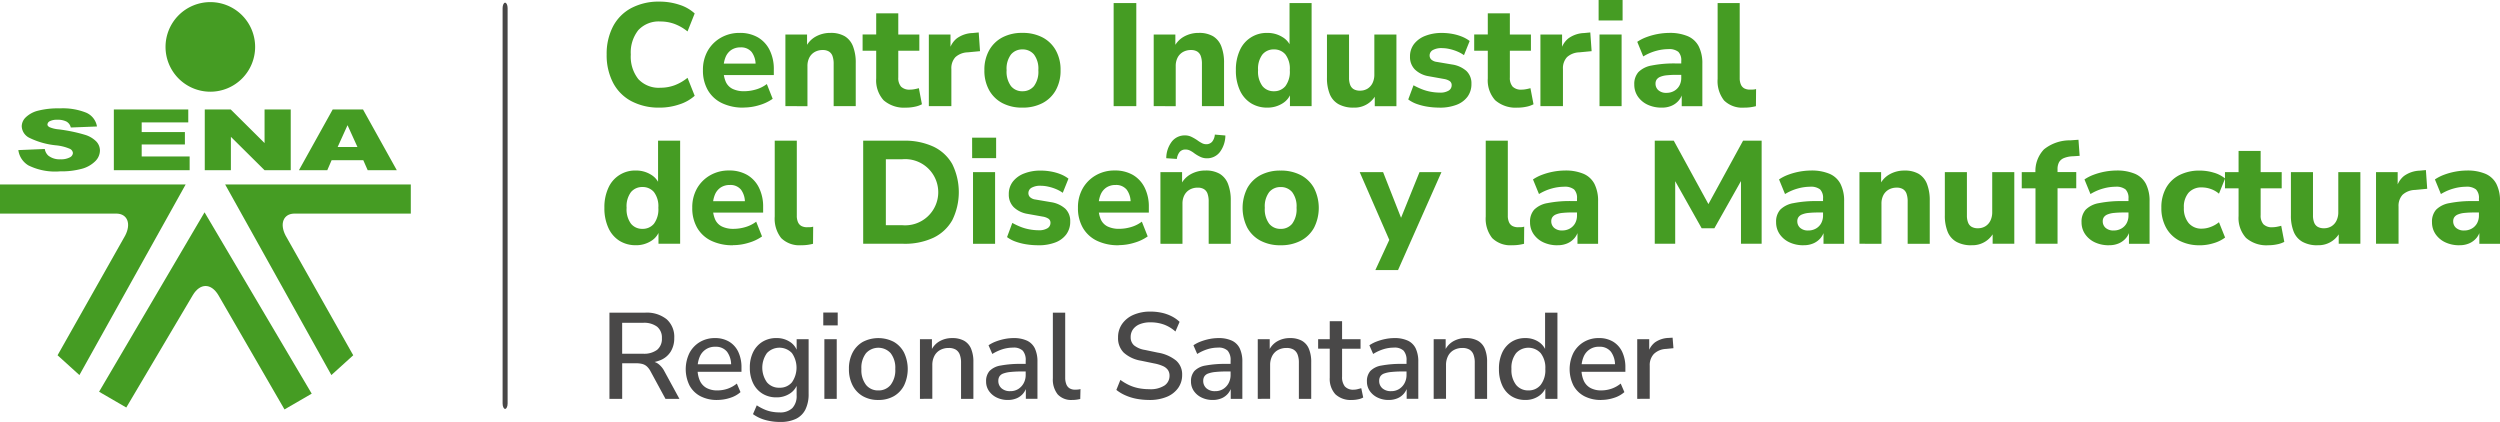 <svg xmlns="http://www.w3.org/2000/svg" xmlns:xlink="http://www.w3.org/1999/xlink" width="277.038" height="46.758" viewBox="0 0 277.038 46.758">
  <defs>
    <clipPath id="clip-path">
      <rect id="Rectángulo_280673" data-name="Rectángulo 280673" width="277.038" height="46.758" fill="none"/>
    </clipPath>
  </defs>
  <g id="Grupo_845789" data-name="Grupo 845789" transform="translate(0 0)">
    <g id="Grupo_845789-2" data-name="Grupo 845789" transform="translate(0 0)" clip-path="url(#clip-path)">
      <path id="Trazado_571591" data-name="Trazado 571591" d="M148.256,12.125A6.483,6.483,0,0,1,145.1,11.4a4.854,4.854,0,0,1-2.017-2.05,6.6,6.6,0,0,1-.7-3.111,6.558,6.558,0,0,1,.7-3.1A4.867,4.867,0,0,1,145.1,1.1a6.488,6.488,0,0,1,3.151-.721,6.931,6.931,0,0,1,2.187.348,4.472,4.472,0,0,1,1.7.964l-.794,1.993a5.186,5.186,0,0,0-1.45-.835,4.51,4.51,0,0,0-1.547-.267,3.084,3.084,0,0,0-2.455.956,3.988,3.988,0,0,0-.834,2.706,4.013,4.013,0,0,0,.834,2.722,3.083,3.083,0,0,0,2.455.956,4.5,4.5,0,0,0,1.547-.267,5.172,5.172,0,0,0,1.45-.834l.794,1.993a4.676,4.676,0,0,1-1.7.956,6.78,6.78,0,0,1-2.187.357" transform="translate(-75.156 -0.2)" fill="#459c23"/>
      <path id="Trazado_571592" data-name="Trazado 571592" d="M169.489,16a5.394,5.394,0,0,1-2.422-.5,3.6,3.6,0,0,1-1.555-1.434,4.313,4.313,0,0,1-.543-2.211,4.23,4.23,0,0,1,.527-2.147,3.892,3.892,0,0,1,1.45-1.45,4.094,4.094,0,0,1,2.09-.535,3.934,3.934,0,0,1,2.025.494,3.332,3.332,0,0,1,1.3,1.41,4.7,4.7,0,0,1,.462,2.147v.616h-5.832V11.123h4.066l-.259.227a2.31,2.31,0,0,0-.429-1.507,1.5,1.5,0,0,0-1.223-.518,1.822,1.822,0,0,0-1.02.275,1.752,1.752,0,0,0-.648.8,3.153,3.153,0,0,0-.227,1.256v.129a3.2,3.2,0,0,0,.251,1.361,1.6,1.6,0,0,0,.77.786,2.878,2.878,0,0,0,1.264.251,4.646,4.646,0,0,0,1.312-.195,3.675,3.675,0,0,0,1.2-.6l.648,1.636a4.928,4.928,0,0,1-1.475.7,5.915,5.915,0,0,1-1.733.267" transform="translate(-87.072 -4.075)" fill="#459c23"/>
      <path id="Trazado_571593" data-name="Trazado 571593" d="M184.321,15.838V7.9h2.4V9.39h-.178a2.6,2.6,0,0,1,1.1-1.239,3.283,3.283,0,0,1,1.669-.429,3.039,3.039,0,0,1,1.58.365,2.243,2.243,0,0,1,.916,1.11,4.96,4.96,0,0,1,.308,1.879v4.763h-2.447V11.172a2.552,2.552,0,0,0-.129-.891.965.965,0,0,0-.4-.5,1.277,1.277,0,0,0-.672-.162,1.772,1.772,0,0,0-.9.219,1.508,1.508,0,0,0-.592.616,2,2,0,0,0-.211.948v4.44Z" transform="translate(-97.287 -4.075)" fill="#459c23"/>
      <path id="Trazado_571594" data-name="Trazado 571594" d="M207.283,13.573a3.433,3.433,0,0,1-2.52-.818,3.286,3.286,0,0,1-.818-2.422V7.271h-1.507v-1.8h1.507V3.123h2.447V5.472h2.333v1.8h-2.333v2.965a1.447,1.447,0,0,0,.308,1.013,1.315,1.315,0,0,0,1,.332,2.646,2.646,0,0,0,.438-.041,5.01,5.01,0,0,0,.535-.121l.34,1.782a2.817,2.817,0,0,1-.8.276,4.68,4.68,0,0,1-.932.1" transform="translate(-106.849 -1.649)" fill="#459c23"/>
      <path id="Trazado_571595" data-name="Trazado 571595" d="M217.982,15.784V7.845h2.4V9.773h-.162a2.426,2.426,0,0,1,.851-1.491,3.146,3.146,0,0,1,1.758-.6l.68-.065.146,2.074-1.361.13a2.116,2.116,0,0,0-1.369.535,1.8,1.8,0,0,0-.446,1.312v4.116Z" transform="translate(-115.053 -4.021)" fill="#459c23"/>
      <path id="Trazado_571596" data-name="Trazado 571596" d="M235.234,16a4.637,4.637,0,0,1-2.22-.5,3.6,3.6,0,0,1-1.467-1.434,4.425,4.425,0,0,1-.526-2.212,4.392,4.392,0,0,1,.526-2.2,3.605,3.605,0,0,1,1.467-1.434,4.643,4.643,0,0,1,2.22-.5,4.693,4.693,0,0,1,2.228.5,3.59,3.59,0,0,1,1.474,1.434,4.392,4.392,0,0,1,.527,2.2,4.426,4.426,0,0,1-.527,2.212,3.584,3.584,0,0,1-1.474,1.434,4.687,4.687,0,0,1-2.228.5m0-1.815a1.6,1.6,0,0,0,1.28-.567A2.67,2.67,0,0,0,237,11.853a2.608,2.608,0,0,0-.486-1.742,1.613,1.613,0,0,0-1.28-.559,1.6,1.6,0,0,0-1.264.559,2.611,2.611,0,0,0-.486,1.742,2.673,2.673,0,0,0,.486,1.766,1.587,1.587,0,0,0,1.264.567" transform="translate(-121.936 -4.075)" fill="#459c23"/>
      <rect id="Rectángulo_280672" data-name="Rectángulo 280672" width="2.512" height="11.423" transform="translate(123.408 0.34)" fill="#459c23"/>
      <path id="Trazado_571597" data-name="Trazado 571597" d="M270.756,15.838V7.9h2.4V9.39h-.178a2.6,2.6,0,0,1,1.1-1.239,3.284,3.284,0,0,1,1.669-.429,3.038,3.038,0,0,1,1.58.365,2.245,2.245,0,0,1,.916,1.11,4.959,4.959,0,0,1,.308,1.879v4.763H276.1V11.172a2.552,2.552,0,0,0-.129-.891.965.965,0,0,0-.4-.5,1.276,1.276,0,0,0-.672-.162,1.772,1.772,0,0,0-.9.219,1.508,1.508,0,0,0-.592.616,2,2,0,0,0-.211.948v4.44Z" transform="translate(-142.908 -4.075)" fill="#459c23"/>
      <path id="Trazado_571598" data-name="Trazado 571598" d="M293.523,12.306a3.345,3.345,0,0,1-1.823-.494,3.268,3.268,0,0,1-1.223-1.434,5.221,5.221,0,0,1-.437-2.22,5.113,5.113,0,0,1,.437-2.2,3.227,3.227,0,0,1,3.046-1.928,3.091,3.091,0,0,1,1.669.454,2.194,2.194,0,0,1,.972,1.182h-.178V.721h2.446V12.144h-2.4V10.572h.146a2.173,2.173,0,0,1-.964,1.264,3.083,3.083,0,0,1-1.693.47m.729-1.815a1.6,1.6,0,0,0,1.28-.567,2.673,2.673,0,0,0,.486-1.766,2.611,2.611,0,0,0-.486-1.742,1.614,1.614,0,0,0-1.28-.559,1.6,1.6,0,0,0-1.264.559,2.611,2.611,0,0,0-.486,1.742,2.673,2.673,0,0,0,.486,1.766,1.585,1.585,0,0,0,1.264.567" transform="translate(-153.086 -0.381)" fill="#459c23"/>
      <path id="Trazado_571599" data-name="Trazado 571599" d="M314.382,16.2a3.369,3.369,0,0,1-1.669-.373,2.239,2.239,0,0,1-.98-1.11,4.722,4.722,0,0,1-.316-1.855V8.1h2.446V12.91a2.091,2.091,0,0,0,.13.778.923.923,0,0,0,.4.478,1.365,1.365,0,0,0,.689.154,1.549,1.549,0,0,0,.826-.219,1.494,1.494,0,0,0,.559-.624,2.111,2.111,0,0,0,.2-.956V8.1h2.447v7.939h-2.4V14.482h.259a2.655,2.655,0,0,1-2.592,1.717" transform="translate(-164.369 -4.274)" fill="#459c23"/>
      <path id="Trazado_571600" data-name="Trazado 571600" d="M333.961,16a8.416,8.416,0,0,1-1.345-.105,6.517,6.517,0,0,1-1.183-.3,3.543,3.543,0,0,1-.94-.5l.584-1.571a7.867,7.867,0,0,0,.883.421,5.137,5.137,0,0,0,1,.292,5.543,5.543,0,0,0,1.021.1,1.767,1.767,0,0,0,1-.227.685.685,0,0,0,.324-.583.536.536,0,0,0-.211-.462,1.582,1.582,0,0,0-.615-.235l-1.717-.307a2.862,2.862,0,0,1-1.531-.746,1.943,1.943,0,0,1-.543-1.426,2.229,2.229,0,0,1,.454-1.409,2.887,2.887,0,0,1,1.256-.9,4.935,4.935,0,0,1,1.823-.316,6.53,6.53,0,0,1,1.134.1,5.46,5.46,0,0,1,1.045.292,3.732,3.732,0,0,1,.9.5l-.632,1.571a3.622,3.622,0,0,0-.729-.405,4.979,4.979,0,0,0-.859-.275,3.755,3.755,0,0,0-.81-.1,1.959,1.959,0,0,0-1.077.227.681.681,0,0,0-.332.583.615.615,0,0,0,.195.462,1.086,1.086,0,0,0,.583.251l1.718.291a3.066,3.066,0,0,1,1.587.721,1.87,1.87,0,0,1,.551,1.418,2.344,2.344,0,0,1-.437,1.434,2.7,2.7,0,0,1-1.232.9,5.145,5.145,0,0,1-1.863.308" transform="translate(-174.438 -4.075)" fill="#459c23"/>
      <path id="Trazado_571601" data-name="Trazado 571601" d="M350.814,13.573a3.433,3.433,0,0,1-2.52-.818,3.286,3.286,0,0,1-.818-2.422V7.271h-1.507v-1.8h1.507V3.123h2.446V5.472h2.334v1.8h-2.334v2.965a1.446,1.446,0,0,0,.308,1.013,1.315,1.315,0,0,0,1,.332,2.635,2.635,0,0,0,.437-.041,4.99,4.99,0,0,0,.535-.121l.34,1.782a2.826,2.826,0,0,1-.8.276,4.677,4.677,0,0,1-.932.1" transform="translate(-182.606 -1.649)" fill="#459c23"/>
      <path id="Trazado_571602" data-name="Trazado 571602" d="M361.512,15.784V7.845h2.4V9.773h-.162a2.426,2.426,0,0,1,.851-1.491,3.146,3.146,0,0,1,1.758-.6l.68-.065.146,2.074-1.361.13a2.115,2.115,0,0,0-1.369.535,1.8,1.8,0,0,0-.446,1.312v4.116Z" transform="translate(-190.81 -4.021)" fill="#459c23"/>
      <path id="Trazado_571603" data-name="Trazado 571603" d="M375.169,0h2.657V2.268h-2.657Zm.1,3.824h2.447v7.939h-2.447Z" transform="translate(-198.018 0)" fill="#459c23"/>
      <path id="Trazado_571604" data-name="Trazado 571604" d="M386.588,16A3.581,3.581,0,0,1,385,15.668a2.677,2.677,0,0,1-1.069-.907,2.3,2.3,0,0,1-.389-1.321A1.977,1.977,0,0,1,384,12.063a2.731,2.731,0,0,1,1.466-.729,12.8,12.8,0,0,1,2.7-.227h.858v1.264h-.842a9.67,9.67,0,0,0-1.053.049,2.454,2.454,0,0,0-.713.17.88.88,0,0,0-.4.308.8.8,0,0,0-.121.446.951.951,0,0,0,.316.729,1.28,1.28,0,0,0,.9.291,1.68,1.68,0,0,0,.842-.211,1.511,1.511,0,0,0,.583-.583,1.784,1.784,0,0,0,.211-.891V10.832a1.332,1.332,0,0,0-.324-1.013,1.641,1.641,0,0,0-1.118-.3,5.214,5.214,0,0,0-1.353.195,5.521,5.521,0,0,0-1.418.616l-.664-1.62a4.782,4.782,0,0,1,1.013-.518,7.46,7.46,0,0,1,2.52-.47,5.09,5.09,0,0,1,2.066.365,2.446,2.446,0,0,1,1.215,1.126,4.147,4.147,0,0,1,.4,1.928v4.7h-2.285V14.25h.113a2,2,0,0,1-.413.924,2.171,2.171,0,0,1-.793.608,2.643,2.643,0,0,1-1.11.219" transform="translate(-202.438 -4.075)" fill="#459c23"/>
      <path id="Trazado_571605" data-name="Trazado 571605" d="M406.049,12.306a2.861,2.861,0,0,1-2.236-.794A3.465,3.465,0,0,1,403.1,9.13V.721h2.447V9.032a1.742,1.742,0,0,0,.129.713.876.876,0,0,0,.381.43,1.323,1.323,0,0,0,.64.137c.119,0,.235,0,.348-.008a1.172,1.172,0,0,0,.316-.057l-.016,1.9a5.681,5.681,0,0,1-.632.121,5.124,5.124,0,0,1-.664.041" transform="translate(-212.761 -0.381)" fill="#459c23"/>
      <path id="Trazado_571606" data-name="Trazado 571606" d="M145.325,44.6a3.352,3.352,0,0,1-1.823-.494,3.267,3.267,0,0,1-1.223-1.434,5.213,5.213,0,0,1-.438-2.22,5.1,5.1,0,0,1,.438-2.2,3.224,3.224,0,0,1,3.046-1.928,3.1,3.1,0,0,1,1.669.453,2.2,2.2,0,0,1,.972,1.183h-.178V33.017h2.447V44.44h-2.4V42.868h.146a2.172,2.172,0,0,1-.964,1.264,3.086,3.086,0,0,1-1.693.47m.729-1.815a1.6,1.6,0,0,0,1.28-.567,2.671,2.671,0,0,0,.486-1.766,2.608,2.608,0,0,0-.486-1.742,1.614,1.614,0,0,0-1.28-.559,1.6,1.6,0,0,0-1.264.559,2.611,2.611,0,0,0-.486,1.742,2.674,2.674,0,0,0,.486,1.766,1.587,1.587,0,0,0,1.264.567" transform="translate(-74.865 -17.427)" fill="#459c23"/>
      <path id="Trazado_571607" data-name="Trazado 571607" d="M166.984,48.3a5.4,5.4,0,0,1-2.422-.5,3.6,3.6,0,0,1-1.555-1.435,4.311,4.311,0,0,1-.543-2.211A4.231,4.231,0,0,1,162.99,42a3.893,3.893,0,0,1,1.45-1.45,4.094,4.094,0,0,1,2.09-.535,3.934,3.934,0,0,1,2.025.494,3.332,3.332,0,0,1,1.3,1.41,4.7,4.7,0,0,1,.462,2.147v.616h-5.832V43.419h4.066l-.259.227a2.31,2.31,0,0,0-.429-1.507,1.5,1.5,0,0,0-1.223-.518,1.822,1.822,0,0,0-1.02.275,1.752,1.752,0,0,0-.648.8,3.153,3.153,0,0,0-.227,1.256v.129A3.206,3.206,0,0,0,165,45.445a1.6,1.6,0,0,0,.77.786,2.878,2.878,0,0,0,1.264.251,4.647,4.647,0,0,0,1.312-.195,3.666,3.666,0,0,0,1.2-.6l.648,1.636a4.916,4.916,0,0,1-1.475.7,5.9,5.9,0,0,1-1.733.267" transform="translate(-85.75 -21.122)" fill="#459c23"/>
      <path id="Trazado_571608" data-name="Trazado 571608" d="M184.766,44.6a2.861,2.861,0,0,1-2.236-.794,3.465,3.465,0,0,1-.713-2.382V33.017h2.446v8.311a1.749,1.749,0,0,0,.129.713.878.878,0,0,0,.381.43,1.32,1.32,0,0,0,.64.137q.178,0,.348-.008a1.191,1.191,0,0,0,.316-.057l-.016,1.9a5.682,5.682,0,0,1-.632.121,5.122,5.122,0,0,1-.664.041" transform="translate(-95.965 -17.427)" fill="#459c23"/>
      <path id="Trazado_571609" data-name="Trazado 571609" d="M202.575,44.44V33.017h4.472a7.523,7.523,0,0,1,3.321.664,4.7,4.7,0,0,1,2.082,1.936,7.036,7.036,0,0,1,0,6.206,4.751,4.751,0,0,1-2.082,1.945,7.448,7.448,0,0,1-3.321.672Zm2.512-2.058h1.8a3.669,3.669,0,1,0,0-7.307h-1.8Z" transform="translate(-106.921 -17.427)" fill="#459c23"/>
      <path id="Trazado_571610" data-name="Trazado 571610" d="M228.139,32.3H230.8v2.268h-2.657Zm.1,3.824h2.446v7.939h-2.446Z" transform="translate(-120.414 -17.046)" fill="#459c23"/>
      <path id="Trazado_571611" data-name="Trazado 571611" d="M239.806,48.3a8.36,8.36,0,0,1-1.345-.105,6.517,6.517,0,0,1-1.183-.3,3.537,3.537,0,0,1-.94-.5l.584-1.571a7.873,7.873,0,0,0,.883.422,5.161,5.161,0,0,0,1,.291,5.536,5.536,0,0,0,1.021.1,1.768,1.768,0,0,0,1-.227.685.685,0,0,0,.324-.583.536.536,0,0,0-.211-.462,1.592,1.592,0,0,0-.616-.235l-1.717-.307a2.86,2.86,0,0,1-1.531-.746,1.945,1.945,0,0,1-.543-1.426,2.226,2.226,0,0,1,.454-1.409,2.887,2.887,0,0,1,1.256-.9,4.932,4.932,0,0,1,1.823-.316,6.526,6.526,0,0,1,1.134.1,5.476,5.476,0,0,1,1.045.292,3.733,3.733,0,0,1,.9.5l-.632,1.571a3.6,3.6,0,0,0-.729-.405,5,5,0,0,0-.859-.275,3.763,3.763,0,0,0-.81-.1,1.96,1.96,0,0,0-1.078.227.681.681,0,0,0-.332.583.613.613,0,0,0,.195.462,1.083,1.083,0,0,0,.583.251l1.717.291a3.066,3.066,0,0,1,1.588.721,1.871,1.871,0,0,1,.551,1.418,2.34,2.34,0,0,1-.437,1.434,2.7,2.7,0,0,1-1.231.9,5.158,5.158,0,0,1-1.863.307" transform="translate(-124.742 -21.122)" fill="#459c23"/>
      <path id="Trazado_571612" data-name="Trazado 571612" d="M257.5,48.3a5.4,5.4,0,0,1-2.422-.5,3.6,3.6,0,0,1-1.555-1.435,4.311,4.311,0,0,1-.543-2.211A4.23,4.23,0,0,1,253.508,42a3.893,3.893,0,0,1,1.45-1.45,4.094,4.094,0,0,1,2.09-.535,3.934,3.934,0,0,1,2.025.494,3.332,3.332,0,0,1,1.3,1.41,4.7,4.7,0,0,1,.462,2.147v.616h-5.832V43.419h4.066l-.259.227a2.31,2.31,0,0,0-.429-1.507,1.5,1.5,0,0,0-1.223-.518,1.822,1.822,0,0,0-1.02.275,1.752,1.752,0,0,0-.648.8,3.153,3.153,0,0,0-.227,1.256v.129a3.206,3.206,0,0,0,.251,1.361,1.6,1.6,0,0,0,.77.786,2.878,2.878,0,0,0,1.264.251,4.647,4.647,0,0,0,1.312-.195,3.667,3.667,0,0,0,1.2-.6l.648,1.636a4.915,4.915,0,0,1-1.475.7,5.9,5.9,0,0,1-1.733.267" transform="translate(-133.526 -21.122)" fill="#459c23"/>
      <path id="Trazado_571613" data-name="Trazado 571613" d="M272.334,43.679V35.74h2.4V37.23h-.178a2.6,2.6,0,0,1,1.1-1.239,3.282,3.282,0,0,1,1.669-.429,3.039,3.039,0,0,1,1.58.365,2.243,2.243,0,0,1,.915,1.11,4.953,4.953,0,0,1,.308,1.879v4.764h-2.447V39.013a2.552,2.552,0,0,0-.129-.891.968.968,0,0,0-.4-.5,1.282,1.282,0,0,0-.672-.161,1.776,1.776,0,0,0-.9.218,1.513,1.513,0,0,0-.592.616,1.993,1.993,0,0,0-.211.948v4.44Zm1.815-9.4-1.167-.081a3.049,3.049,0,0,1,.632-1.864,1.813,1.813,0,0,1,1.442-.664,1.611,1.611,0,0,1,.664.137,4.9,4.9,0,0,1,.7.4,3.716,3.716,0,0,0,.551.34,1,1,0,0,0,.421.1.851.851,0,0,0,.664-.267,1.42,1.42,0,0,0,.308-.8l1.167.1a3.093,3.093,0,0,1-.624,1.855,1.781,1.781,0,0,1-1.434.673,1.652,1.652,0,0,1-.648-.13,4.18,4.18,0,0,1-.729-.421,2.771,2.771,0,0,0-.535-.332,1.117,1.117,0,0,0-.437-.089.826.826,0,0,0-.656.267,1.526,1.526,0,0,0-.316.786" transform="translate(-143.741 -16.666)" fill="#459c23"/>
      <path id="Trazado_571614" data-name="Trazado 571614" d="M295.83,48.3a4.642,4.642,0,0,1-2.219-.5,3.6,3.6,0,0,1-1.467-1.434,4.874,4.874,0,0,1,0-4.407,3.609,3.609,0,0,1,1.467-1.434,4.647,4.647,0,0,1,2.219-.5,4.7,4.7,0,0,1,2.228.5,3.594,3.594,0,0,1,1.474,1.434,4.87,4.87,0,0,1,0,4.407,3.585,3.585,0,0,1-1.474,1.434,4.694,4.694,0,0,1-2.228.5m0-1.815a1.6,1.6,0,0,0,1.28-.567,2.674,2.674,0,0,0,.486-1.766,2.611,2.611,0,0,0-.486-1.742,1.615,1.615,0,0,0-1.28-.559,1.6,1.6,0,0,0-1.264.559,2.611,2.611,0,0,0-.486,1.742,2.674,2.674,0,0,0,.486,1.766,1.585,1.585,0,0,0,1.264.567" transform="translate(-153.919 -21.122)" fill="#459c23"/>
      <path id="Trazado_571615" data-name="Trazado 571615" d="M320.835,51.249l1.766-3.824v.988l-3.5-8.02h2.592l2.236,5.688h-.5l2.3-5.688h2.431l-4.812,10.856Z" transform="translate(-168.425 -21.32)" fill="#459c23"/>
      <path id="Trazado_571616" data-name="Trazado 571616" d="M351.628,44.6a2.861,2.861,0,0,1-2.236-.794,3.465,3.465,0,0,1-.713-2.382V33.017h2.447v8.311a1.742,1.742,0,0,0,.129.713.875.875,0,0,0,.381.43,1.318,1.318,0,0,0,.64.137q.179,0,.349-.008a1.19,1.19,0,0,0,.316-.057l-.016,1.9a5.682,5.682,0,0,1-.632.121,5.123,5.123,0,0,1-.664.041" transform="translate(-184.037 -17.427)" fill="#459c23"/>
      <path id="Trazado_571617" data-name="Trazado 571617" d="M362.123,48.3a3.581,3.581,0,0,1-1.588-.332,2.678,2.678,0,0,1-1.069-.908,2.3,2.3,0,0,1-.389-1.321,1.978,1.978,0,0,1,.454-1.377A2.731,2.731,0,0,1,361,43.63a12.8,12.8,0,0,1,2.7-.227h.858v1.264h-.842a9.791,9.791,0,0,0-1.053.049,2.453,2.453,0,0,0-.713.17.879.879,0,0,0-.4.308.8.8,0,0,0-.121.446.952.952,0,0,0,.316.729,1.281,1.281,0,0,0,.9.291,1.68,1.68,0,0,0,.842-.211,1.51,1.51,0,0,0,.583-.583,1.788,1.788,0,0,0,.211-.891V43.128a1.332,1.332,0,0,0-.324-1.013,1.641,1.641,0,0,0-1.118-.3,5.214,5.214,0,0,0-1.353.195,5.52,5.52,0,0,0-1.418.616l-.664-1.62a4.782,4.782,0,0,1,1.013-.518,7.46,7.46,0,0,1,2.52-.47,5.09,5.09,0,0,1,2.066.365,2.446,2.446,0,0,1,1.215,1.126,4.147,4.147,0,0,1,.4,1.928v4.7h-2.285V46.546h.113a2,2,0,0,1-.413.924,2.165,2.165,0,0,1-.793.608,2.643,2.643,0,0,1-1.11.219" transform="translate(-189.525 -21.122)" fill="#459c23"/>
      <path id="Trazado_571618" data-name="Trazado 571618" d="M388.345,44.44V33.017h2.106l4.1,7.5h-.519l4.1-7.5h2.057V44.44H397.9V36.857h.357l-3.305,5.865h-1.41l-3.305-5.882h.373v7.6Z" transform="translate(-204.973 -17.427)" fill="#459c23"/>
      <path id="Trazado_571619" data-name="Trazado 571619" d="M419.872,48.3a3.581,3.581,0,0,1-1.588-.332,2.678,2.678,0,0,1-1.07-.908,2.3,2.3,0,0,1-.389-1.321,1.978,1.978,0,0,1,.454-1.377,2.731,2.731,0,0,1,1.466-.729,12.8,12.8,0,0,1,2.7-.227h.858v1.264h-.842a9.79,9.79,0,0,0-1.053.049,2.454,2.454,0,0,0-.713.17.879.879,0,0,0-.4.308.8.8,0,0,0-.121.446.952.952,0,0,0,.316.729,1.28,1.28,0,0,0,.9.291,1.68,1.68,0,0,0,.842-.211,1.51,1.51,0,0,0,.583-.583,1.788,1.788,0,0,0,.211-.891V43.128a1.332,1.332,0,0,0-.324-1.013,1.641,1.641,0,0,0-1.118-.3,5.214,5.214,0,0,0-1.353.195,5.521,5.521,0,0,0-1.418.616l-.664-1.62a4.781,4.781,0,0,1,1.013-.518,7.46,7.46,0,0,1,2.52-.47,5.09,5.09,0,0,1,2.066.365,2.446,2.446,0,0,1,1.215,1.126,4.147,4.147,0,0,1,.4,1.928v4.7h-2.285V46.546h.113a2,2,0,0,1-.413.924,2.166,2.166,0,0,1-.793.608,2.643,2.643,0,0,1-1.11.219" transform="translate(-220.005 -21.122)" fill="#459c23"/>
      <path id="Trazado_571620" data-name="Trazado 571620" d="M436.384,48.134V40.2h2.4v1.491H438.6a2.594,2.594,0,0,1,1.1-1.239,3.284,3.284,0,0,1,1.669-.429,3.038,3.038,0,0,1,1.58.365,2.244,2.244,0,0,1,.916,1.11,4.961,4.961,0,0,1,.308,1.879v4.764h-2.447V43.468a2.56,2.56,0,0,0-.129-.891.966.966,0,0,0-.4-.5,1.282,1.282,0,0,0-.672-.162,1.777,1.777,0,0,0-.9.219,1.514,1.514,0,0,0-.592.616,2,2,0,0,0-.21.948v4.44Z" transform="translate(-230.328 -21.122)" fill="#459c23"/>
      <path id="Trazado_571621" data-name="Trazado 571621" d="M459.389,48.5a3.375,3.375,0,0,1-1.669-.373,2.242,2.242,0,0,1-.98-1.11,4.722,4.722,0,0,1-.316-1.855V40.394h2.446v4.812a2.093,2.093,0,0,0,.13.778.921.921,0,0,0,.4.477,1.365,1.365,0,0,0,.689.154,1.553,1.553,0,0,0,.826-.219,1.5,1.5,0,0,0,.559-.624,2.111,2.111,0,0,0,.2-.956V40.394h2.447v7.939h-2.4V46.778h.259a2.654,2.654,0,0,1-2.592,1.717" transform="translate(-240.906 -21.321)" fill="#459c23"/>
      <path id="Trazado_571622" data-name="Trazado 571622" d="M475.994,44.331V38.19h-1.523v-1.8h2.236l-.713.648v-.519a3.467,3.467,0,0,1,.94-2.649,4.567,4.567,0,0,1,2.933-1l.891-.065.13,1.782-.746.049a2.842,2.842,0,0,0-1,.2,1.1,1.1,0,0,0-.543.47,1.616,1.616,0,0,0-.162.77v.567l-.292-.259h2.366v1.8h-2.073v6.141Z" transform="translate(-250.431 -17.318)" fill="#459c23"/>
      <path id="Trazado_571623" data-name="Trazado 571623" d="M491.552,48.3a3.581,3.581,0,0,1-1.588-.332,2.678,2.678,0,0,1-1.069-.908,2.3,2.3,0,0,1-.389-1.321,1.978,1.978,0,0,1,.454-1.377,2.731,2.731,0,0,1,1.466-.729,12.8,12.8,0,0,1,2.7-.227h.858v1.264h-.842a9.79,9.79,0,0,0-1.053.049,2.453,2.453,0,0,0-.713.17.879.879,0,0,0-.4.308.8.8,0,0,0-.121.446.952.952,0,0,0,.316.729,1.281,1.281,0,0,0,.9.291,1.68,1.68,0,0,0,.842-.211,1.51,1.51,0,0,0,.583-.583,1.787,1.787,0,0,0,.211-.891V43.128a1.332,1.332,0,0,0-.324-1.013,1.641,1.641,0,0,0-1.118-.3,5.214,5.214,0,0,0-1.353.195,5.521,5.521,0,0,0-1.418.616l-.664-1.62a4.782,4.782,0,0,1,1.013-.518,7.46,7.46,0,0,1,2.52-.47,5.09,5.09,0,0,1,2.066.365,2.446,2.446,0,0,1,1.215,1.126,4.147,4.147,0,0,1,.4,1.928v4.7h-2.285V46.546h.113a2,2,0,0,1-.413.924,2.166,2.166,0,0,1-.793.608,2.643,2.643,0,0,1-1.11.219" transform="translate(-257.839 -21.122)" fill="#459c23"/>
      <path id="Trazado_571624" data-name="Trazado 571624" d="M511.5,48.3a4.778,4.778,0,0,1-2.252-.5,3.565,3.565,0,0,1-1.482-1.442,4.467,4.467,0,0,1-.526-2.22,4.374,4.374,0,0,1,.526-2.2,3.54,3.54,0,0,1,1.482-1.418,4.841,4.841,0,0,1,2.252-.494,5.372,5.372,0,0,1,1.539.227,3.5,3.5,0,0,1,1.264.648l-.68,1.685a2.718,2.718,0,0,0-.9-.518,2.978,2.978,0,0,0-.98-.178,1.893,1.893,0,0,0-1.483.583,2.406,2.406,0,0,0-.526,1.669,2.541,2.541,0,0,0,.526,1.694,1.833,1.833,0,0,0,1.483.623,2.782,2.782,0,0,0,.972-.194,3.117,3.117,0,0,0,.908-.519l.68,1.7a3.954,3.954,0,0,1-1.272.624,5.235,5.235,0,0,1-1.531.235" transform="translate(-267.728 -21.122)" fill="#459c23"/>
      <path id="Trazado_571625" data-name="Trazado 571625" d="M527.012,45.869a3.432,3.432,0,0,1-2.52-.818,3.287,3.287,0,0,1-.818-2.422V39.567h-1.507v-1.8h1.507V35.419h2.446v2.349h2.333v1.8H526.12v2.965a1.445,1.445,0,0,0,.308,1.012,1.315,1.315,0,0,0,1,.332,2.635,2.635,0,0,0,.437-.041,5.09,5.09,0,0,0,.535-.121l.341,1.782a2.842,2.842,0,0,1-.8.275,4.643,4.643,0,0,1-.932.1" transform="translate(-275.606 -18.695)" fill="#459c23"/>
      <path id="Trazado_571626" data-name="Trazado 571626" d="M540.607,48.5a3.374,3.374,0,0,1-1.669-.373,2.242,2.242,0,0,1-.98-1.11,4.722,4.722,0,0,1-.316-1.855V40.394h2.446v4.812a2.1,2.1,0,0,0,.13.778.922.922,0,0,0,.4.477,1.365,1.365,0,0,0,.689.154,1.553,1.553,0,0,0,.826-.219,1.5,1.5,0,0,0,.559-.624,2.111,2.111,0,0,0,.2-.956V40.394h2.447v7.939h-2.4V46.778h.259a2.654,2.654,0,0,1-2.592,1.717" transform="translate(-283.774 -21.321)" fill="#459c23"/>
      <path id="Trazado_571627" data-name="Trazado 571627" d="M557.613,48.08V40.141h2.4v1.928h-.162a2.427,2.427,0,0,1,.851-1.491,3.146,3.146,0,0,1,1.758-.6l.68-.065.146,2.074-1.361.129a2.118,2.118,0,0,0-1.369.535,1.8,1.8,0,0,0-.446,1.313V48.08Z" transform="translate(-294.314 -21.067)" fill="#459c23"/>
      <path id="Trazado_571628" data-name="Trazado 571628" d="M573.8,48.3a3.581,3.581,0,0,1-1.588-.332,2.678,2.678,0,0,1-1.07-.908,2.3,2.3,0,0,1-.389-1.321,1.978,1.978,0,0,1,.454-1.377,2.731,2.731,0,0,1,1.466-.729,12.8,12.8,0,0,1,2.7-.227h.858v1.264h-.842a9.789,9.789,0,0,0-1.053.049,2.453,2.453,0,0,0-.713.17.88.88,0,0,0-.4.308.8.8,0,0,0-.121.446.952.952,0,0,0,.316.729,1.281,1.281,0,0,0,.9.291,1.68,1.68,0,0,0,.842-.211,1.51,1.51,0,0,0,.583-.583,1.788,1.788,0,0,0,.211-.891V43.128a1.332,1.332,0,0,0-.324-1.013,1.641,1.641,0,0,0-1.118-.3,5.215,5.215,0,0,0-1.353.195,5.52,5.52,0,0,0-1.418.616l-.664-1.62a4.781,4.781,0,0,1,1.013-.518,7.46,7.46,0,0,1,2.52-.47,5.09,5.09,0,0,1,2.066.365,2.446,2.446,0,0,1,1.215,1.126,4.147,4.147,0,0,1,.4,1.928v4.7H576V46.546h.113a2,2,0,0,1-.413.924,2.165,2.165,0,0,1-.793.608,2.643,2.643,0,0,1-1.11.219" transform="translate(-301.251 -21.122)" fill="#459c23"/>
      <path id="Trazado_571629" data-name="Trazado 571629" d="M143.027,82.926V73.375h3.956a3.519,3.519,0,0,1,2.385.732,2.6,2.6,0,0,1,.84,2.073,2.81,2.81,0,0,1-.38,1.49,2.4,2.4,0,0,1-1.1.948,4.233,4.233,0,0,1-1.741.325l.122-.19h.352a1.638,1.638,0,0,1,.942.271,2.418,2.418,0,0,1,.724.867l1.653,3.035h-1.545l-1.653-3.048a1.965,1.965,0,0,0-.413-.549,1.227,1.227,0,0,0-.515-.271,2.785,2.785,0,0,0-.684-.075h-1.531v3.942Zm1.409-5h2.317a2.41,2.41,0,0,0,1.558-.433,1.567,1.567,0,0,0,.528-1.287,1.551,1.551,0,0,0-.528-1.273,2.41,2.41,0,0,0-1.558-.433h-2.317Z" transform="translate(-75.491 -38.728)" fill="#494848"/>
      <path id="Trazado_571630" data-name="Trazado 571630" d="M164.426,86.2a3.928,3.928,0,0,1-1.863-.413,2.921,2.921,0,0,1-1.206-1.179,4.093,4.093,0,0,1-.007-3.625,3.087,3.087,0,0,1,1.152-1.206,3.205,3.205,0,0,1,1.666-.434,2.985,2.985,0,0,1,1.578.4,2.622,2.622,0,0,1,1.01,1.131,4,4,0,0,1,.352,1.748v.46h-5.094v-.84h4.173l-.23.189a2.446,2.446,0,0,0-.447-1.571,1.556,1.556,0,0,0-1.287-.555,1.79,1.79,0,0,0-1.748,1.124,3.059,3.059,0,0,0-.23,1.233v.082a3.092,3.092,0,0,0,.251,1.32,1.729,1.729,0,0,0,.738.806,2.453,2.453,0,0,0,1.206.272,3.5,3.5,0,0,0,1.118-.183,3.322,3.322,0,0,0,1.036-.576l.406.948a3.131,3.131,0,0,1-1.151.637,4.556,4.556,0,0,1-1.423.23" transform="translate(-84.941 -41.878)" fill="#494848"/>
      <path id="Trazado_571631" data-name="Trazado 571631" d="M179.352,88.637a6.149,6.149,0,0,1-1.666-.217,4.257,4.257,0,0,1-1.368-.65l.42-.976a5.577,5.577,0,0,0,.806.44,3.814,3.814,0,0,0,.84.264,4.652,4.652,0,0,0,.874.081,1.915,1.915,0,0,0,1.422-.481,1.935,1.935,0,0,0,.474-1.416V84.3h.122a2.014,2.014,0,0,1-.854,1.179,2.647,2.647,0,0,1-1.5.433,2.889,2.889,0,0,1-1.558-.413,2.774,2.774,0,0,1-1.03-1.152,3.849,3.849,0,0,1-.365-1.727,3.809,3.809,0,0,1,.365-1.721,2.783,2.783,0,0,1,1.03-1.145,2.889,2.889,0,0,1,1.558-.413,2.635,2.635,0,0,1,1.51.434,1.961,1.961,0,0,1,.833,1.179h-.109V79.465h1.328v6.056a3.813,3.813,0,0,1-.352,1.727,2.285,2.285,0,0,1-1.05,1.043,3.88,3.88,0,0,1-1.728.345m-.108-3.793a1.728,1.728,0,0,0,1.389-.6,2.833,2.833,0,0,0,0-3.238,1.907,1.907,0,0,0-2.771,0,2.8,2.8,0,0,0,0,3.238,1.733,1.733,0,0,0,1.382.6" transform="translate(-92.876 -41.878)" fill="#494848"/>
      <path id="Trazado_571632" data-name="Trazado 571632" d="M193.208,73.346h1.6v1.423h-1.6Zm.122,2.954H194.7v6.611H193.33Z" transform="translate(-101.977 -38.713)" fill="#494848"/>
      <path id="Trazado_571633" data-name="Trazado 571633" d="M202.484,86.2a3.363,3.363,0,0,1-1.714-.42,2.91,2.91,0,0,1-1.131-1.193,3.874,3.874,0,0,1-.407-1.829,3.8,3.8,0,0,1,.407-1.808,2.924,2.924,0,0,1,1.131-1.186,3.735,3.735,0,0,1,3.441,0,2.913,2.913,0,0,1,1.131,1.193,4.255,4.255,0,0,1,0,3.63,2.913,2.913,0,0,1-1.131,1.193,3.39,3.39,0,0,1-1.727.42m0-1.057a1.7,1.7,0,0,0,1.368-.61,2.659,2.659,0,0,0,.515-1.761,2.628,2.628,0,0,0-.515-1.761,1.852,1.852,0,0,0-2.723,0,2.628,2.628,0,0,0-.515,1.761,2.659,2.659,0,0,0,.515,1.761,1.688,1.688,0,0,0,1.355.61" transform="translate(-105.157 -41.878)" fill="#494848"/>
      <path id="Trazado_571634" data-name="Trazado 571634" d="M215.9,86.076V79.465h1.328v1.409h-.149a2.255,2.255,0,0,1,.935-1.144,2.762,2.762,0,0,1,1.463-.387,2.654,2.654,0,0,1,1.307.291,1.8,1.8,0,0,1,.779.881A3.722,3.722,0,0,1,221.822,82v4.078h-1.368v-4a2.45,2.45,0,0,0-.149-.928,1.084,1.084,0,0,0-.447-.535,1.507,1.507,0,0,0-.772-.176,1.929,1.929,0,0,0-.955.231,1.56,1.56,0,0,0-.637.663,2.161,2.161,0,0,0-.223,1v3.739Z" transform="translate(-113.956 -41.878)" fill="#494848"/>
      <path id="Trazado_571635" data-name="Trazado 571635" d="M233.836,86.2a2.758,2.758,0,0,1-1.24-.271,2.174,2.174,0,0,1-.86-.731,1.815,1.815,0,0,1-.312-1.044,1.7,1.7,0,0,1,.373-1.158,2.2,2.2,0,0,1,1.232-.61,11.682,11.682,0,0,1,2.324-.183h.637v.84h-.623a11.8,11.8,0,0,0-1.233.055,3.255,3.255,0,0,0-.8.169.845.845,0,0,0-.427.318.9.9,0,0,0-.128.488,1.068,1.068,0,0,0,.352.833,1.4,1.4,0,0,0,.976.318,1.624,1.624,0,0,0,.88-.237,1.716,1.716,0,0,0,.6-.644,1.907,1.907,0,0,0,.224-.935V81.849a1.57,1.57,0,0,0-.325-1.111,1.436,1.436,0,0,0-1.07-.339,3.992,3.992,0,0,0-1.138.169,4.914,4.914,0,0,0-1.165.535l-.42-.962a3.822,3.822,0,0,1,.813-.42,6.06,6.06,0,0,1,.968-.278,5.029,5.029,0,0,1,.983-.1,3.448,3.448,0,0,1,1.5.285,1.834,1.834,0,0,1,.874.867,3.438,3.438,0,0,1,.284,1.5v4.078h-1.287V84.6h.122a2.018,2.018,0,0,1-.4.86,1.9,1.9,0,0,1-.725.549,2.451,2.451,0,0,1-.989.19" transform="translate(-122.149 -41.878)" fill="#494848"/>
      <path id="Trazado_571636" data-name="Trazado 571636" d="M249.243,83.048a2.03,2.03,0,0,1-1.619-.617,2.639,2.639,0,0,1-.535-1.782V73.375h1.368v7.194a1.987,1.987,0,0,0,.122.738.9.9,0,0,0,.366.454,1.152,1.152,0,0,0,.61.149q.162,0,.312-.014a1.415,1.415,0,0,0,.284-.054l-.027,1.1a4.415,4.415,0,0,1-.447.081,3.515,3.515,0,0,1-.433.027" transform="translate(-130.416 -38.728)" fill="#494848"/>
      <path id="Trazado_571637" data-name="Trazado 571637" d="M265.653,82.912a7.569,7.569,0,0,1-1.416-.128A5.617,5.617,0,0,1,263,82.4a4.417,4.417,0,0,1-1-.6l.447-1.111a5.739,5.739,0,0,0,.948.569,4.608,4.608,0,0,0,1.043.345,5.9,5.9,0,0,0,1.206.116,2.83,2.83,0,0,0,1.7-.413,1.289,1.289,0,0,0,.549-1.078,1.109,1.109,0,0,0-.17-.623,1.323,1.323,0,0,0-.549-.441,4.245,4.245,0,0,0-.989-.3l-1.449-.3a3.781,3.781,0,0,1-1.917-.894,2.255,2.255,0,0,1-.63-1.68,2.558,2.558,0,0,1,.46-1.517,2.965,2.965,0,0,1,1.267-1,4.616,4.616,0,0,1,1.863-.352,5.818,5.818,0,0,1,1.24.128,4.571,4.571,0,0,1,1.1.386,3.633,3.633,0,0,1,.888.623l-.461,1.07a3.988,3.988,0,0,0-1.26-.765,4.349,4.349,0,0,0-1.518-.251,3.033,3.033,0,0,0-1.158.2,1.7,1.7,0,0,0-.759.569,1.442,1.442,0,0,0-.264.867,1.177,1.177,0,0,0,.366.908,2.566,2.566,0,0,0,1.219.515l1.436.3a4.334,4.334,0,0,1,2.019.881,2.027,2.027,0,0,1,.664,1.585,2.453,2.453,0,0,1-.447,1.456,2.88,2.88,0,0,1-1.26.976,4.935,4.935,0,0,1-1.937.346" transform="translate(-138.291 -38.592)" fill="#494848"/>
      <path id="Trazado_571638" data-name="Trazado 571638" d="M281.921,86.2a2.76,2.76,0,0,1-1.24-.271,2.177,2.177,0,0,1-.86-.731,1.819,1.819,0,0,1-.312-1.044,1.7,1.7,0,0,1,.373-1.158,2.2,2.2,0,0,1,1.233-.61,11.678,11.678,0,0,1,2.324-.183h.636v.84h-.623a11.8,11.8,0,0,0-1.232.055,3.259,3.259,0,0,0-.8.169.844.844,0,0,0-.426.318.892.892,0,0,0-.129.488,1.07,1.07,0,0,0,.352.833,1.4,1.4,0,0,0,.976.318,1.627,1.627,0,0,0,.881-.237,1.72,1.72,0,0,0,.6-.644,1.912,1.912,0,0,0,.223-.935V81.849a1.57,1.57,0,0,0-.325-1.111,1.436,1.436,0,0,0-1.07-.339,3.989,3.989,0,0,0-1.138.169,4.925,4.925,0,0,0-1.165.535l-.42-.962a3.808,3.808,0,0,1,.813-.42,6.053,6.053,0,0,1,.969-.278,5.02,5.02,0,0,1,.982-.1,3.447,3.447,0,0,1,1.5.285,1.834,1.834,0,0,1,.874.867A3.432,3.432,0,0,1,285.2,82v4.078h-1.287V84.6h.122a2.024,2.024,0,0,1-.4.86,1.9,1.9,0,0,1-.725.549,2.455,2.455,0,0,1-.989.19" transform="translate(-147.529 -41.878)" fill="#494848"/>
      <path id="Trazado_571639" data-name="Trazado 571639" d="M295.176,86.076V79.465H296.5v1.409h-.149a2.253,2.253,0,0,1,.935-1.144,2.761,2.761,0,0,1,1.463-.387,2.657,2.657,0,0,1,1.307.291,1.8,1.8,0,0,1,.779.881A3.722,3.722,0,0,1,301.1,82v4.078h-1.368v-4a2.45,2.45,0,0,0-.149-.928,1.083,1.083,0,0,0-.448-.535,1.5,1.5,0,0,0-.772-.176,1.93,1.93,0,0,0-.955.231,1.56,1.56,0,0,0-.637.663,2.161,2.161,0,0,0-.224,1v3.739Z" transform="translate(-155.797 -41.878)" fill="#494848"/>
      <path id="Trazado_571640" data-name="Trazado 571640" d="M313.1,84.108a2.461,2.461,0,0,1-1.85-.637,2.543,2.543,0,0,1-.617-1.842v-3.2h-1.287V77.375h1.287V75.383H312v1.992h2.046v1.057H312v3.089a1.663,1.663,0,0,0,.3,1.083,1.228,1.228,0,0,0,1,.366,1.645,1.645,0,0,0,.413-.054l.413-.109.216,1.03a1.839,1.839,0,0,1-.562.2,3.376,3.376,0,0,1-.684.075" transform="translate(-163.277 -39.788)" fill="#494848"/>
      <path id="Trazado_571641" data-name="Trazado 571641" d="M323.208,86.2a2.757,2.757,0,0,1-1.24-.271,2.18,2.18,0,0,1-.86-.731,1.818,1.818,0,0,1-.311-1.044,1.7,1.7,0,0,1,.373-1.158,2.2,2.2,0,0,1,1.232-.61,11.678,11.678,0,0,1,2.324-.183h.637v.84h-.623a11.8,11.8,0,0,0-1.232.055,3.259,3.259,0,0,0-.8.169.846.846,0,0,0-.426.318.892.892,0,0,0-.128.488,1.068,1.068,0,0,0,.352.833,1.4,1.4,0,0,0,.975.318,1.627,1.627,0,0,0,.881-.237,1.72,1.72,0,0,0,.6-.644,1.912,1.912,0,0,0,.223-.935V81.849a1.57,1.57,0,0,0-.325-1.111,1.436,1.436,0,0,0-1.07-.339,3.989,3.989,0,0,0-1.138.169,4.926,4.926,0,0,0-1.165.535l-.42-.962a3.808,3.808,0,0,1,.813-.42,6.064,6.064,0,0,1,.969-.278,5.02,5.02,0,0,1,.982-.1,3.446,3.446,0,0,1,1.5.285,1.834,1.834,0,0,1,.874.867,3.431,3.431,0,0,1,.284,1.5v4.078H325.2V84.6h.122a2.024,2.024,0,0,1-.4.86,1.9,1.9,0,0,1-.725.549,2.455,2.455,0,0,1-.989.19" transform="translate(-169.32 -41.878)" fill="#494848"/>
      <path id="Trazado_571642" data-name="Trazado 571642" d="M336.461,86.076V79.465h1.328v1.409h-.149a2.253,2.253,0,0,1,.935-1.144,2.761,2.761,0,0,1,1.463-.387,2.659,2.659,0,0,1,1.308.291,1.8,1.8,0,0,1,.779.881A3.723,3.723,0,0,1,342.381,82v4.078h-1.368v-4a2.449,2.449,0,0,0-.149-.928,1.082,1.082,0,0,0-.447-.535,1.508,1.508,0,0,0-.772-.176,1.93,1.93,0,0,0-.955.231,1.561,1.561,0,0,0-.637.663,2.162,2.162,0,0,0-.224,1v3.739Z" transform="translate(-177.588 -41.878)" fill="#494848"/>
      <path id="Trazado_571643" data-name="Trazado 571643" d="M354.695,83.048a2.805,2.805,0,0,1-1.525-.413,2.747,2.747,0,0,1-1.023-1.192,4.25,4.25,0,0,1-.365-1.822,4.186,4.186,0,0,1,.365-1.829,2.813,2.813,0,0,1,1.023-1.179,2.773,2.773,0,0,1,1.525-.42,2.6,2.6,0,0,1,1.5.427,2.07,2.07,0,0,1,.847,1.145h-.149V73.375h1.369v9.551h-1.342v-1.49h.136a2.133,2.133,0,0,1-.847,1.172,2.569,2.569,0,0,1-1.511.44m.352-1.057a1.688,1.688,0,0,0,1.355-.61,2.659,2.659,0,0,0,.515-1.761,2.628,2.628,0,0,0-.515-1.761,1.852,1.852,0,0,0-2.723,0,2.628,2.628,0,0,0-.515,1.761,2.659,2.659,0,0,0,.515,1.761,1.7,1.7,0,0,0,1.368.61" transform="translate(-185.675 -38.728)" fill="#494848"/>
      <path id="Trazado_571644" data-name="Trazado 571644" d="M371.861,86.2A3.927,3.927,0,0,1,370,85.785a2.921,2.921,0,0,1-1.206-1.179,4.093,4.093,0,0,1-.007-3.625,3.087,3.087,0,0,1,1.152-1.206,3.206,3.206,0,0,1,1.666-.434,2.988,2.988,0,0,1,1.579.4,2.624,2.624,0,0,1,1.009,1.131,3.989,3.989,0,0,1,.352,1.748v.46H369.45v-.84h4.172l-.23.189a2.446,2.446,0,0,0-.447-1.571,1.555,1.555,0,0,0-1.287-.555,1.791,1.791,0,0,0-1.748,1.124,3.067,3.067,0,0,0-.23,1.233v.082a3.107,3.107,0,0,0,.25,1.32,1.731,1.731,0,0,0,.739.806,2.449,2.449,0,0,0,1.205.272,3.5,3.5,0,0,0,1.118-.183,3.317,3.317,0,0,0,1.036-.576l.406.948a3.131,3.131,0,0,1-1.151.637,4.556,4.556,0,0,1-1.423.23" transform="translate(-194.428 -41.878)" fill="#494848"/>
      <path id="Trazado_571645" data-name="Trazado 571645" d="M384.231,86.031V79.42h1.328V81h-.136a2.179,2.179,0,0,1,.78-1.232,2.792,2.792,0,0,1,1.5-.488l.447-.027.094,1.165-.826.081a2.064,2.064,0,0,0-1.341.556,1.788,1.788,0,0,0-.46,1.3v3.671Z" transform="translate(-202.801 -41.833)" fill="#494848"/>
      <path id="Trazado_571646" data-name="Trazado 571646" d="M117.953,1.235c0-.329.125-.6.278-.6s.278.267.278.6V45.05c0,.329-.125.6-.278.6s-.278-.267-.278-.6Z" transform="translate(-62.257 -0.337)" fill="#484747"/>
      <path id="Trazado_571647" data-name="Trazado 571647" d="M41.886,29.721l-1.1-2.421L39.69,29.721Zm.645,1.457H39.023l-.482,1.112H35.4l3.744-6.734H42.5l3.746,6.734H43.02ZM24.965,25.556h2.876l3.751,3.725V25.556h2.9V32.29h-2.9l-3.732-3.7v3.7H24.965Zm-10.076,0h8.248v1.438H17.975v1.07h4.789v1.374H17.975v1.326h5.314V32.29h-8.4ZM4.309,30.061l2.929-.124a1.255,1.255,0,0,0,.388.735,2.017,2.017,0,0,0,1.359.408A2.039,2.039,0,0,0,10,30.873a.587.587,0,0,0,.355-.485.571.571,0,0,0-.338-.468,5.164,5.164,0,0,0-1.577-.391,8.6,8.6,0,0,1-2.888-.817,1.494,1.494,0,0,1-.87-1.3,1.4,1.4,0,0,1,.446-.982A3.021,3.021,0,0,1,6.465,25.7a9,9,0,0,1,2.45-.263,6.968,6.968,0,0,1,2.913.479,2.025,2.025,0,0,1,1.192,1.528l-2.9.114a1,1,0,0,0-.487-.662A2.117,2.117,0,0,0,8.612,26.7a1.666,1.666,0,0,0-.81.154.439.439,0,0,0-.271.374c0,.107.075.2.222.289a3.34,3.34,0,0,0,1.035.247,17.708,17.708,0,0,1,2.89.6,2.965,2.965,0,0,1,1.271.747,1.459,1.459,0,0,1,.4,1,1.69,1.69,0,0,1-.531,1.193,3.328,3.328,0,0,1-1.482.83,8.612,8.612,0,0,1-2.4.282,6.679,6.679,0,0,1-3.519-.662,2.338,2.338,0,0,1-1.109-1.681" transform="translate(-2.274 -13.428)" fill="#459c23"/>
      <path id="Trazado_571648" data-name="Trazado 571648" d="M43.812.5a4.964,4.964,0,1,1-4.964,4.964A4.964,4.964,0,0,1,43.812.5" transform="translate(-20.504 -0.266)" fill="#459c23" fill-rule="evenodd"/>
      <path id="Trazado_571649" data-name="Trazado 571649" d="M33.642,59,26.267,71.46l-3.014-1.749L34.94,49.829,46.815,69.924,43.8,71.673,36.469,59c-.808-1.342-2.019-1.342-2.827,0" transform="translate(-12.273 -26.301)" fill="#459c23" fill-rule="evenodd"/>
      <path id="Trazado_571650" data-name="Trazado 571650" d="M20.575,43.285H0v3.233H12.956c1.152.041,1.6,1.107.923,2.423l-7.5,13.275L8.8,64.41Z" transform="translate(0 -22.847)" fill="#459c23" fill-rule="evenodd"/>
      <path id="Trazado_571651" data-name="Trazado 571651" d="M52.834,43.285H73.409v3.233H60.453c-1.152.041-1.6,1.107-.924,2.423l7.5,13.275L64.608,64.41Z" transform="translate(-27.886 -22.847)" fill="#459c23" fill-rule="evenodd"/>
    </g>
  </g>
</svg>
